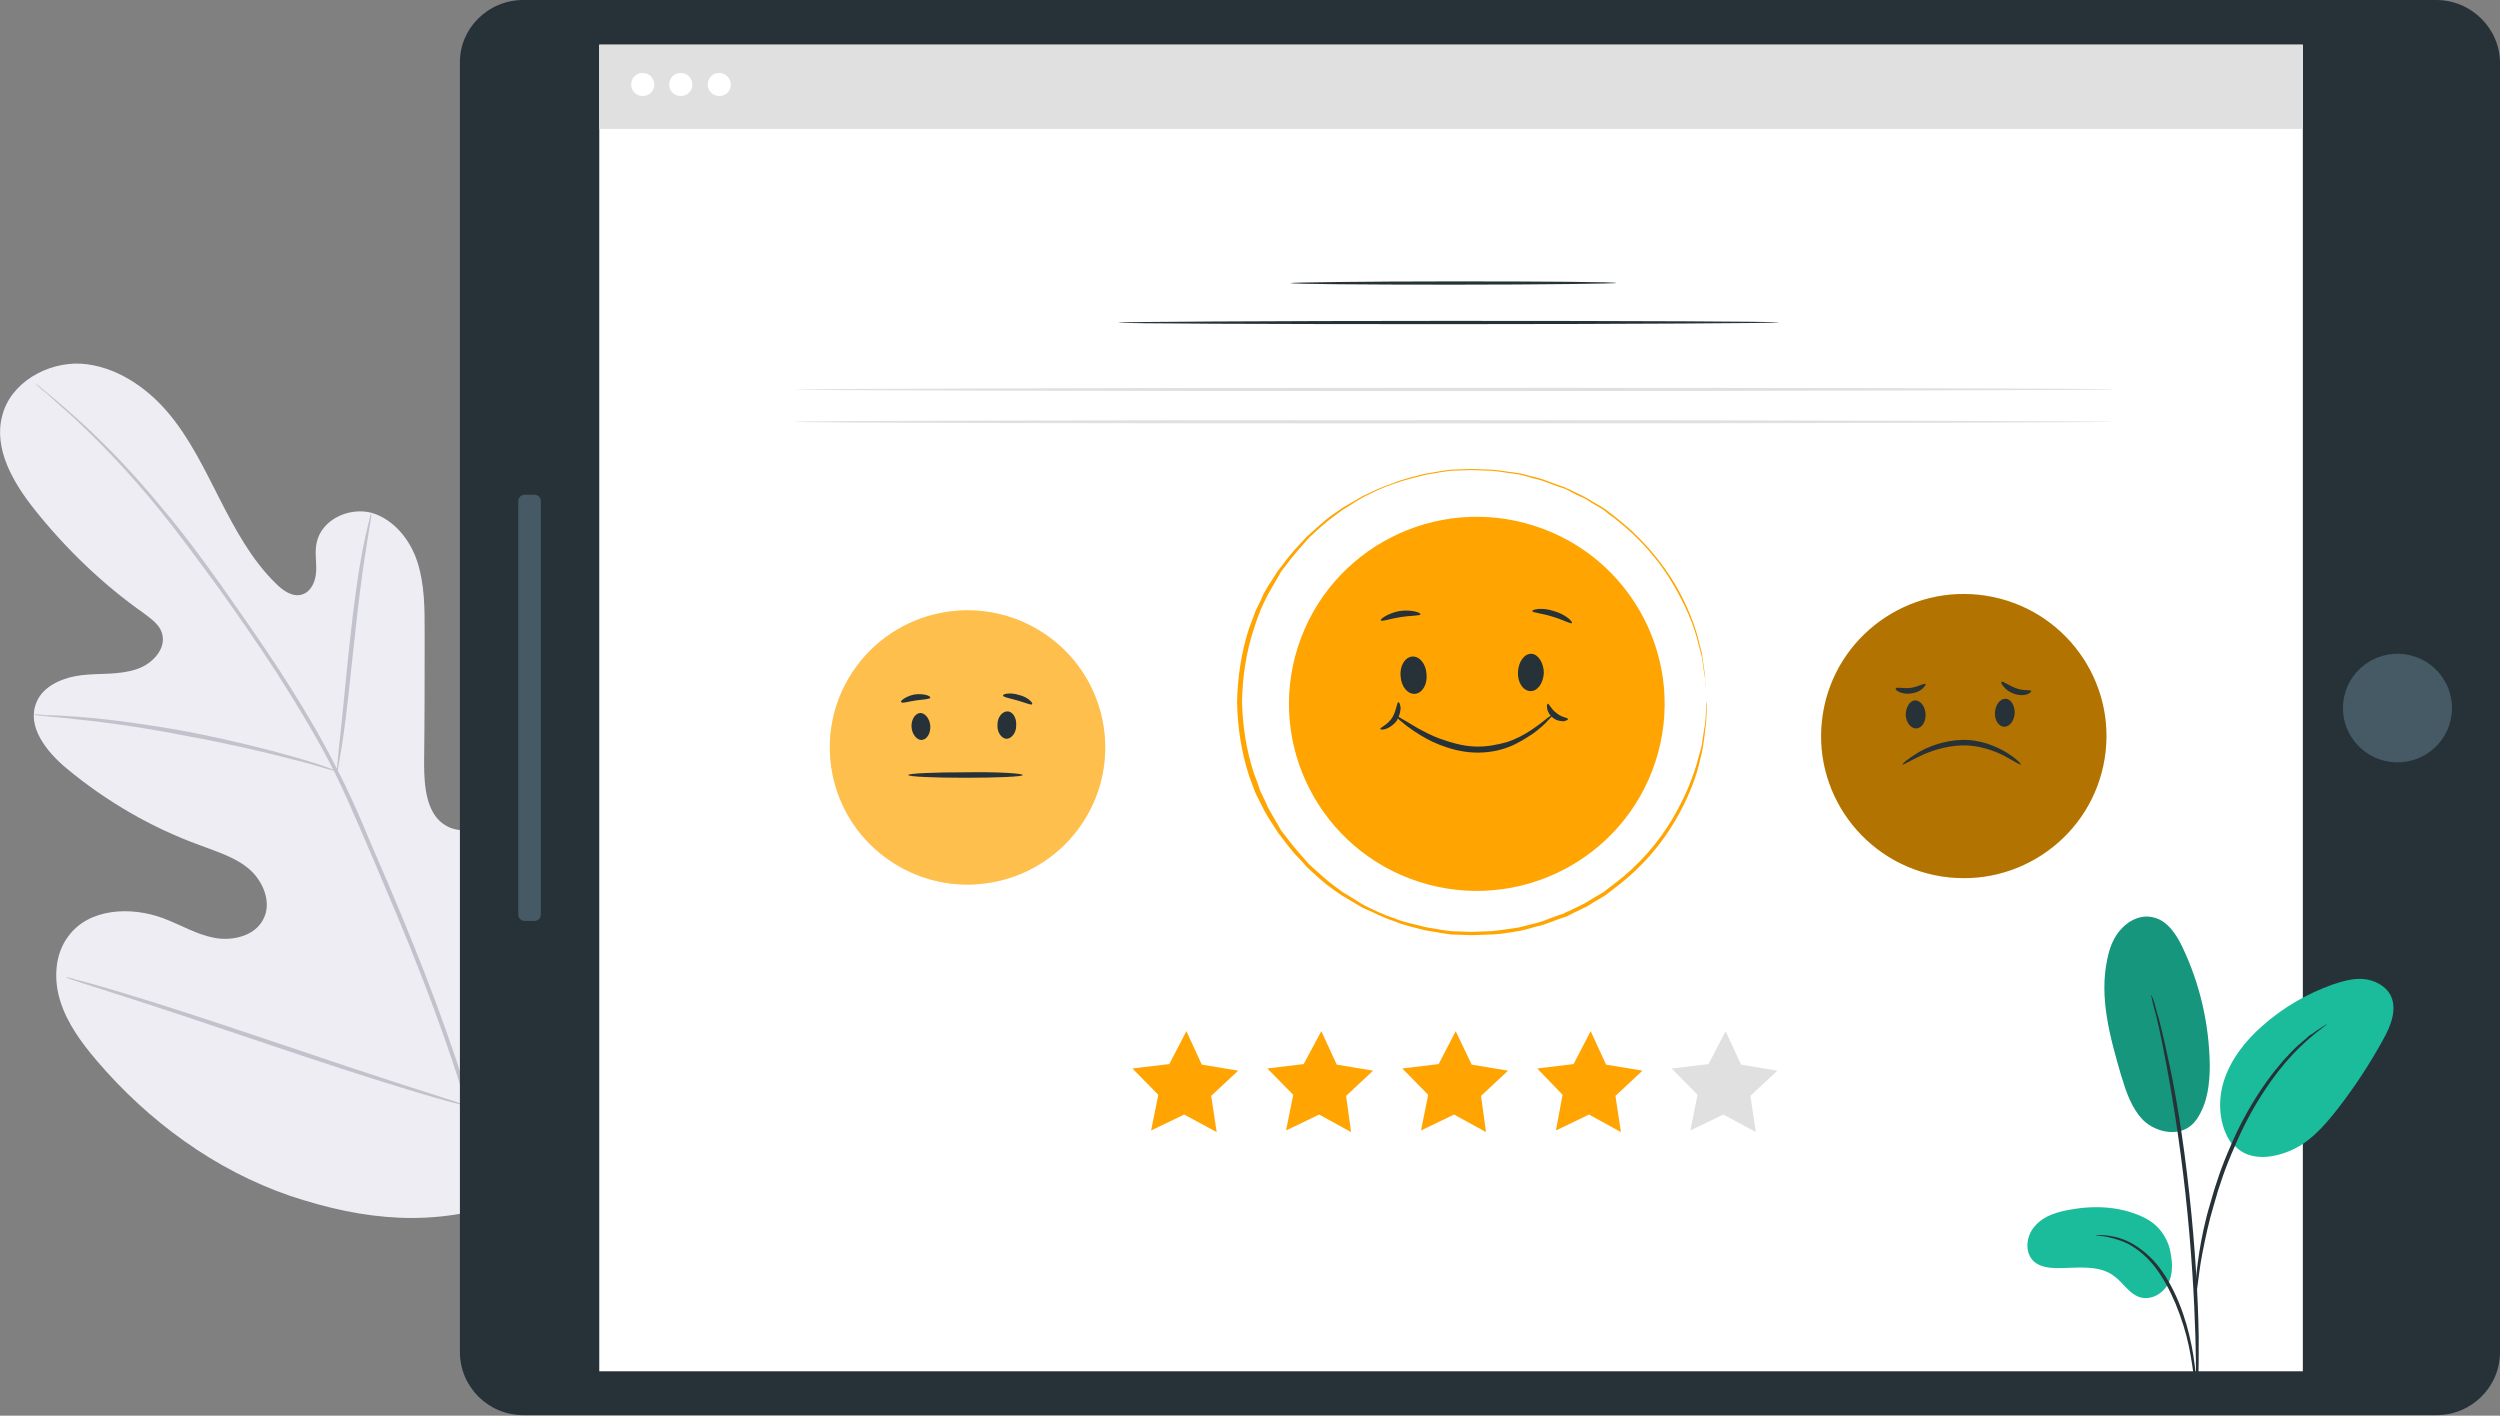 <svg width="166" height="94" viewBox="0 0 166 94" fill="none" xmlns="http://www.w3.org/2000/svg">
<rect x="0" y="0" width="166" height="94" fill="#808080" stroke="none"/>
<g clip-path="url(#clip0_907_820)">
<path d="M33.829 79.724C41.911 74.115 43.74 63.662 43.447 54.266C43.411 52.7 43.557 51.061 42.826 49.677C42.094 48.293 40.339 47.346 38.913 48.038C37.742 48.584 37.23 49.932 36.572 51.061C35.694 52.554 34.414 53.792 32.878 54.557C31.891 55.067 30.647 55.395 29.66 54.849C28.307 54.12 28.16 52.227 28.16 50.66C28.197 47.747 28.197 44.833 28.197 41.956C28.197 40.39 28.197 38.824 27.721 37.331C27.246 35.837 26.149 34.49 24.686 34.053C23.187 33.652 21.358 34.49 21.029 36.02C20.883 36.639 21.029 37.331 20.992 37.95C20.956 38.605 20.663 39.297 20.041 39.48C19.42 39.662 18.798 39.224 18.323 38.751C16.713 37.185 15.616 35.145 14.592 33.142C13.568 31.139 12.581 29.063 11.118 27.352C9.655 25.64 7.607 24.292 5.376 24.147C3.109 24.037 0.695 25.421 0.146 27.607C-0.439 29.792 0.878 32.05 2.267 33.798C4.352 36.42 6.802 38.788 9.545 40.718C10.021 41.082 10.569 41.446 10.752 42.029C11.081 43.085 10.094 44.105 9.07 44.433C7.9 44.833 6.62 44.688 5.413 44.833C4.206 44.979 2.853 45.525 2.414 46.654C1.755 48.257 3.109 49.932 4.425 51.025C7.058 53.21 10.057 54.958 13.276 56.123C14.409 56.56 15.653 56.925 16.567 57.726C17.481 58.527 18.067 59.947 17.481 61.04C16.933 62.133 15.47 62.497 14.263 62.278C13.056 62.06 11.996 61.404 10.825 60.967C8.668 60.166 5.888 60.312 4.535 62.169C3.621 63.371 3.547 65.083 4.023 66.54C4.498 67.996 5.413 69.235 6.4 70.4C9.838 74.443 14.263 77.684 19.237 79.396C24.247 81.071 28.855 81.508 33.829 79.724Z" fill="#EDEDF3"/>
<path d="M33.939 86.68C33.61 82.965 32.769 78.558 31.379 73.823C29.989 69.089 28.051 64.026 25.82 58.782C25.271 57.471 24.686 56.196 24.174 54.921C23.625 53.647 23.077 52.408 22.455 51.207C21.248 48.803 19.895 46.581 18.579 44.542C17.225 42.466 15.872 40.572 14.629 38.787C13.349 37.003 12.142 35.364 10.935 33.944C8.594 31.066 6.437 28.954 4.864 27.57C4.096 26.878 3.474 26.368 3.035 26.004C2.816 25.822 2.67 25.713 2.56 25.603C2.45 25.53 2.377 25.458 2.377 25.494C2.377 25.494 2.414 25.53 2.523 25.64C2.633 25.749 2.779 25.895 2.999 26.04C3.401 26.405 4.023 26.951 4.791 27.643C6.327 29.063 8.448 31.176 10.752 34.053C11.922 35.51 13.129 37.148 14.409 38.897C15.689 40.681 17.006 42.575 18.359 44.651C19.676 46.727 21.029 48.912 22.236 51.316C22.821 52.518 23.369 53.756 23.918 55.031C24.467 56.305 25.015 57.58 25.564 58.891C27.795 64.099 29.733 69.162 31.123 73.896C32.513 78.594 33.354 82.965 33.719 86.68" fill="#C2C2CD"/>
<path d="M22.382 51.207C22.419 51.207 22.455 50.988 22.528 50.551C22.602 50.114 22.711 49.495 22.821 48.73C23.04 47.164 23.26 45.015 23.516 42.648C23.772 40.281 24.028 38.132 24.284 36.602C24.393 35.837 24.503 35.218 24.576 34.781C24.649 34.344 24.686 34.126 24.649 34.089C24.613 34.089 24.576 34.308 24.467 34.745C24.357 35.182 24.211 35.801 24.064 36.566C23.772 38.096 23.479 40.244 23.223 42.648C22.967 44.979 22.784 47.128 22.602 48.73C22.528 49.459 22.455 50.078 22.419 50.588C22.382 50.952 22.346 51.207 22.382 51.207Z" fill="#C2C2CD"/>
<path d="M2.267 47.456C2.267 47.492 2.56 47.492 3.072 47.565C3.584 47.601 4.352 47.674 5.266 47.783C7.095 47.965 9.655 48.33 12.434 48.876C15.214 49.386 17.701 49.968 19.493 50.442C20.407 50.66 21.102 50.879 21.614 51.025C22.126 51.17 22.382 51.243 22.382 51.207C22.382 51.17 22.126 51.098 21.614 50.916C21.139 50.733 20.407 50.515 19.529 50.26C17.737 49.75 15.251 49.131 12.471 48.585C9.692 48.075 7.132 47.747 5.266 47.601C4.352 47.528 3.584 47.492 3.072 47.492C2.523 47.419 2.267 47.419 2.267 47.456Z" fill="#C2C2CD"/>
<path d="M31.123 73.459C31.123 73.459 31.196 73.387 31.269 73.204C31.379 73.022 31.488 72.767 31.598 72.476C31.891 71.857 32.293 70.91 32.769 69.781C33.756 67.487 34.963 64.282 36.316 60.712C37.633 57.143 38.839 53.938 39.754 51.607C40.193 50.478 40.595 49.568 40.851 48.876C40.961 48.585 41.07 48.33 41.144 48.148C41.217 47.965 41.253 47.893 41.217 47.893C41.217 47.893 41.144 47.965 41.07 48.148C40.961 48.33 40.851 48.585 40.741 48.876C40.449 49.495 40.046 50.442 39.571 51.571C38.583 53.865 37.377 57.07 36.023 60.64C34.707 64.209 33.5 67.414 32.586 69.745C32.147 70.874 31.744 71.784 31.488 72.476C31.379 72.767 31.269 73.022 31.196 73.204C31.159 73.387 31.123 73.459 31.123 73.459Z" fill="#C2C2CD"/>
<path d="M4.389 64.901C4.389 64.901 4.462 64.937 4.645 65.01C4.864 65.083 5.12 65.156 5.413 65.265C6.144 65.484 7.095 65.811 8.265 66.175C10.679 66.94 14.007 68.069 17.701 69.308C21.358 70.546 24.723 71.638 27.136 72.367C28.343 72.731 29.331 73.022 30.026 73.205C30.355 73.277 30.611 73.35 30.83 73.423C31.013 73.46 31.123 73.496 31.123 73.46C31.123 73.46 31.049 73.423 30.867 73.35C30.647 73.277 30.391 73.205 30.099 73.095C29.367 72.877 28.416 72.549 27.246 72.185C24.832 71.42 21.504 70.291 17.811 69.053C14.153 67.814 10.789 66.722 8.375 65.993C7.168 65.629 6.181 65.338 5.486 65.156C5.157 65.083 4.901 65.01 4.681 64.937C4.498 64.901 4.389 64.864 4.389 64.901Z" fill="#C2C2CD"/>
<path d="M166 4.188V89.775C166 92.106 164.098 93.964 161.794 93.964H34.743C32.403 93.964 30.538 92.07 30.538 89.775V4.188C30.501 1.894 32.403 0 34.743 0H161.758C164.098 0 166 1.894 166 4.188Z" fill="#263238"/>
<path d="M39.791 2.989L39.791 91.053H152.908V2.989H39.791Z" fill="white"/>
<path d="M162.717 47.84C163.174 45.901 161.967 43.961 160.021 43.505C158.074 43.05 156.125 44.252 155.668 46.19C155.21 48.129 156.417 50.069 158.364 50.525C160.31 50.981 162.259 49.779 162.717 47.84Z" fill="#455A64"/>
<path d="M35.914 33.288V60.712C35.914 60.967 35.731 61.149 35.475 61.149H34.853C34.597 61.149 34.414 60.967 34.414 60.712V33.288C34.414 33.033 34.597 32.851 34.853 32.851H35.475C35.731 32.851 35.914 33.033 35.914 33.288Z" fill="#455A64"/>
<path d="M71.881 54.636C74.657 50.436 73.489 44.79 69.271 42.025C65.053 39.26 59.383 40.424 56.607 44.625C53.831 48.825 54.999 54.471 59.217 57.236C63.435 60.001 69.105 58.837 71.881 54.636Z" fill="#FFA400"/>
<path opacity="0.3" d="M71.881 54.636C74.657 50.436 73.489 44.79 69.271 42.025C65.053 39.26 59.383 40.424 56.607 44.625C53.831 48.825 54.999 54.471 59.217 57.236C63.435 60.001 69.105 58.837 71.881 54.636Z" fill="white"/>
<path d="M61.075 47.346C61.404 47.31 61.733 47.71 61.77 48.184C61.807 48.694 61.551 49.094 61.221 49.131C60.892 49.167 60.563 48.766 60.527 48.293C60.49 47.819 60.746 47.383 61.075 47.346Z" fill="#263238"/>
<path d="M66.89 47.237C66.561 47.237 66.232 47.601 66.232 48.111C66.195 48.621 66.488 49.021 66.817 49.058C67.146 49.058 67.475 48.694 67.475 48.184C67.512 47.674 67.256 47.237 66.89 47.237Z" fill="#263238"/>
<path d="M67.914 51.462C67.914 51.571 66.195 51.644 64.111 51.644C62.026 51.644 60.307 51.571 60.307 51.462C60.307 51.352 62.026 51.28 64.111 51.28C66.195 51.243 67.914 51.352 67.914 51.462Z" fill="#263238"/>
<path d="M61.77 46.326C61.733 46.435 61.331 46.435 60.819 46.508C60.307 46.581 59.905 46.727 59.832 46.617C59.758 46.545 60.161 46.217 60.746 46.108C61.368 46.035 61.806 46.217 61.77 46.326Z" fill="#263238"/>
<path d="M68.536 46.763C68.463 46.836 68.06 46.654 67.548 46.508C67.036 46.363 66.597 46.29 66.597 46.181C66.597 46.071 67.073 45.962 67.658 46.144C68.28 46.29 68.609 46.691 68.536 46.763Z" fill="#263238"/>
<path d="M139.75 50.359C140.573 45.214 137.052 40.379 131.885 39.559C126.719 38.74 121.864 42.246 121.041 47.391C120.218 52.536 123.739 57.371 128.905 58.191C134.072 59.01 138.927 55.504 139.75 50.359Z" fill="#FFA400"/>
<path opacity="0.3" d="M139.75 50.359C140.573 45.214 137.052 40.379 131.885 39.559C126.719 38.74 121.864 42.246 121.041 47.391C120.218 52.536 123.739 57.371 128.905 58.191C134.072 59.01 138.927 55.504 139.75 50.359Z" fill="black"/>
<path d="M127.124 46.508C127.49 46.472 127.819 46.872 127.855 47.382C127.892 47.892 127.636 48.329 127.27 48.366C126.905 48.402 126.575 48.001 126.539 47.492C126.539 46.982 126.795 46.545 127.124 46.508Z" fill="#263238"/>
<path d="M133.158 46.399C132.793 46.399 132.5 46.8 132.464 47.309C132.427 47.819 132.72 48.256 133.085 48.256C133.451 48.256 133.744 47.856 133.78 47.346C133.78 46.836 133.524 46.399 133.158 46.399Z" fill="#263238"/>
<path d="M134.182 50.769C134.146 50.806 133.744 50.551 133.085 50.187C132.427 49.859 131.403 49.458 130.269 49.495C129.136 49.531 128.111 49.895 127.453 50.223C126.758 50.551 126.356 50.806 126.319 50.769C126.283 50.733 126.649 50.405 127.307 50.005C127.965 49.604 129.026 49.167 130.269 49.13C131.513 49.094 132.573 49.567 133.232 49.968C133.89 50.369 134.219 50.733 134.182 50.769Z" fill="#263238"/>
<path d="M127.855 45.415C127.892 45.452 127.819 45.561 127.673 45.707C127.526 45.852 127.27 45.998 126.941 46.034C126.612 46.107 126.319 46.034 126.137 45.962C125.954 45.889 125.844 45.779 125.881 45.707C125.917 45.597 126.393 45.743 126.905 45.67C127.38 45.597 127.782 45.343 127.855 45.415Z" fill="#263238"/>
<path d="M134.877 45.889C134.877 45.925 134.804 46.035 134.585 46.107C134.365 46.18 134.073 46.18 133.744 46.071C133.414 45.962 133.195 45.779 133.049 45.597C132.902 45.452 132.866 45.306 132.902 45.27C132.976 45.197 133.378 45.525 133.89 45.707C134.365 45.889 134.841 45.779 134.877 45.889Z" fill="#263238"/>
<path d="M112.239 75.062L114.434 74.006L116.591 75.171L116.226 72.767L118.018 71.092L115.604 70.691L114.58 68.47L113.446 70.655L110.996 70.946L112.715 72.694L112.239 75.062Z" fill="#E0E0E0"/>
<path d="M103.316 75.062L105.51 74.006L107.631 75.171L107.265 72.767L109.058 71.092L106.644 70.691L105.62 68.47L104.486 70.655L102.072 70.946L103.755 72.694L103.316 75.062Z" fill="#FFA400"/>
<path d="M94.356 75.062L96.55 74.006L98.671 75.171L98.342 72.767L100.134 71.092L97.72 70.691L96.66 68.47L95.526 70.655L93.112 70.946L94.831 72.694L94.356 75.062Z" fill="#FFA400"/>
<path d="M85.395 75.062L87.59 74.006L89.711 75.171L89.382 72.767L91.174 71.092L88.76 70.691L87.736 68.47L86.566 70.655L84.152 70.946L85.871 72.694L85.395 75.062Z" fill="#FFA400"/>
<path d="M76.435 75.062L78.63 74.006L80.787 75.171L80.422 72.767L82.214 71.092L79.8 70.691L78.776 68.47L77.642 70.655L75.192 70.946L76.911 72.694L76.435 75.062Z" fill="#FFA400"/>
<path d="M118.127 21.415C118.127 21.451 108.289 21.524 96.184 21.524C84.079 21.524 74.241 21.488 74.241 21.415C74.241 21.378 84.079 21.306 96.184 21.306C108.289 21.306 118.127 21.342 118.127 21.415Z" fill="#263238"/>
<path d="M107.339 18.793C107.339 18.829 102.475 18.902 96.513 18.902C90.516 18.902 85.688 18.866 85.688 18.793C85.688 18.756 90.552 18.684 96.513 18.684C102.475 18.684 107.339 18.72 107.339 18.793Z" fill="#263238"/>
<path d="M109.93 50.543C112.042 44.015 108.44 37.017 101.884 34.915C95.328 32.812 88.302 36.399 86.19 42.927C84.079 49.456 87.681 56.453 94.237 58.556C100.792 60.659 107.819 57.071 109.93 50.543Z" fill="#FFA400"/>
<path d="M93.77 43.595C94.246 43.559 94.685 44.069 94.721 44.761C94.794 45.453 94.429 46.035 93.953 46.072C93.478 46.108 93.039 45.598 93.002 44.906C92.929 44.214 93.295 43.632 93.77 43.595Z" fill="#263238"/>
<path d="M101.706 43.413C101.231 43.376 100.829 43.923 100.792 44.615C100.756 45.307 101.121 45.853 101.597 45.889C102.072 45.926 102.474 45.38 102.511 44.688C102.511 44.032 102.145 43.449 101.706 43.413Z" fill="#263238"/>
<path d="M103.06 47.492C103.096 47.528 102.987 47.637 102.767 47.856C102.584 48.075 102.255 48.366 101.816 48.694C101.377 48.985 100.829 49.349 100.17 49.604C99.512 49.859 98.708 50.005 97.867 49.968C97.025 49.932 96.257 49.713 95.599 49.458C94.941 49.203 94.392 48.876 93.953 48.584C93.076 48.002 92.6 47.528 92.637 47.492C92.673 47.455 93.222 47.819 94.1 48.329C94.575 48.584 95.087 48.876 95.745 49.094C96.367 49.313 97.098 49.531 97.903 49.568C98.671 49.604 99.403 49.458 100.061 49.276C100.719 49.058 101.231 48.767 101.67 48.475C102.109 48.184 102.438 47.929 102.657 47.747C102.877 47.565 103.023 47.492 103.06 47.492Z" fill="#263238"/>
<path d="M94.319 40.791C94.282 40.9 93.697 40.864 93.002 40.973C92.308 41.082 91.722 41.301 91.686 41.191C91.613 41.119 92.161 40.718 92.929 40.572C93.734 40.463 94.356 40.681 94.319 40.791Z" fill="#263238"/>
<path d="M104.376 41.373C104.303 41.446 103.791 41.155 103.06 40.936C102.365 40.718 101.743 40.681 101.743 40.572C101.743 40.463 102.401 40.317 103.169 40.572C103.974 40.79 104.449 41.3 104.376 41.373Z" fill="#263238"/>
<path d="M92.856 46.618C92.893 46.618 92.966 46.727 93.002 46.982C93.002 47.2 92.929 47.528 92.746 47.856C92.527 48.147 92.234 48.329 92.015 48.402C91.796 48.475 91.649 48.439 91.649 48.402C91.649 48.293 92.125 48.147 92.454 47.637C92.746 47.128 92.746 46.618 92.856 46.618Z" fill="#263238"/>
<path d="M104.12 47.747C104.12 47.783 104.011 47.856 103.828 47.892C103.645 47.892 103.352 47.856 103.133 47.674C102.877 47.492 102.767 47.237 102.731 47.055C102.694 46.873 102.731 46.727 102.767 46.727C102.877 46.727 102.987 47.091 103.352 47.346C103.681 47.638 104.084 47.638 104.12 47.747Z" fill="#263238"/>
<path d="M113.336 46.618C113.336 46.618 113.336 46.545 113.3 46.363C113.3 46.181 113.263 45.962 113.263 45.634C113.263 45.489 113.227 45.306 113.227 45.088C113.19 44.906 113.154 44.687 113.117 44.432C113.08 44.214 113.044 43.959 113.007 43.668C112.971 43.413 112.861 43.121 112.788 42.83C112.532 41.628 111.947 40.244 111.069 38.751C110.191 37.258 108.875 35.692 107.156 34.38C106.936 34.235 106.717 34.053 106.497 33.871C106.278 33.725 106.022 33.579 105.766 33.434C105.51 33.288 105.291 33.106 104.998 32.997C104.742 32.887 104.449 32.742 104.193 32.596C104.047 32.523 103.937 32.45 103.791 32.414C103.645 32.377 103.499 32.305 103.352 32.268C103.06 32.159 102.767 32.05 102.475 31.94C102.182 31.831 101.853 31.795 101.56 31.686C101.268 31.613 100.939 31.503 100.609 31.467C99.988 31.394 99.329 31.248 98.671 31.248C98.342 31.248 98.013 31.212 97.684 31.212C97.355 31.212 96.989 31.248 96.66 31.248C96.477 31.248 96.331 31.248 96.148 31.285L95.636 31.358C95.306 31.43 94.941 31.467 94.612 31.54C93.917 31.722 93.222 31.868 92.564 32.123C91.869 32.341 91.21 32.669 90.552 32.997C90.223 33.179 89.93 33.361 89.601 33.579C89.455 33.689 89.272 33.761 89.126 33.871L88.687 34.198C88.065 34.636 87.517 35.145 86.931 35.692C86.675 35.983 86.419 36.274 86.163 36.566L85.981 36.784L85.798 37.003L85.432 37.476L85.066 37.95L84.774 38.46L84.481 38.969L84.335 39.224L84.189 39.479C84.006 39.843 83.823 40.208 83.677 40.572C83.53 40.936 83.384 41.337 83.274 41.701C82.762 43.231 82.506 44.87 82.47 46.545C82.506 48.22 82.762 49.859 83.274 51.389C83.421 51.753 83.567 52.154 83.677 52.518C83.859 52.882 84.042 53.246 84.189 53.61L84.335 53.865L84.481 54.12L84.774 54.63L85.066 55.14L85.432 55.613L85.798 56.087L85.981 56.305L86.163 56.524C86.419 56.815 86.675 57.107 86.931 57.398C87.517 57.908 88.065 58.454 88.687 58.891L89.126 59.219C89.272 59.328 89.455 59.401 89.601 59.51C89.93 59.692 90.223 59.911 90.552 60.093C91.21 60.421 91.869 60.749 92.564 60.967C93.222 61.258 93.953 61.368 94.612 61.55C94.941 61.623 95.306 61.659 95.636 61.732L96.148 61.805C96.331 61.841 96.477 61.841 96.66 61.841C96.989 61.841 97.355 61.878 97.684 61.878C98.013 61.878 98.342 61.841 98.671 61.841C99.329 61.841 99.988 61.696 100.609 61.623C100.939 61.586 101.231 61.477 101.56 61.404C101.853 61.331 102.182 61.258 102.475 61.149C102.767 61.04 103.06 60.931 103.352 60.822C103.499 60.785 103.645 60.712 103.791 60.676C103.937 60.603 104.047 60.53 104.193 60.494C104.449 60.348 104.742 60.239 104.998 60.093C105.254 59.984 105.51 59.802 105.766 59.656C106.022 59.51 106.241 59.365 106.497 59.219C106.717 59.037 106.936 58.891 107.156 58.709C108.911 57.398 110.191 55.832 111.069 54.339C111.947 52.846 112.495 51.425 112.788 50.26C112.861 49.968 112.971 49.677 113.007 49.422C113.044 49.167 113.08 48.912 113.117 48.657C113.154 48.439 113.19 48.22 113.227 48.002C113.227 47.819 113.263 47.637 113.263 47.455C113.3 47.127 113.3 46.909 113.3 46.727C113.3 46.691 113.336 46.618 113.336 46.618C113.336 46.618 113.336 46.691 113.336 46.873C113.336 47.055 113.336 47.273 113.3 47.601C113.3 47.747 113.3 47.929 113.263 48.147C113.263 48.329 113.19 48.548 113.19 48.803C113.154 49.021 113.117 49.276 113.08 49.568C113.044 49.823 112.971 50.114 112.898 50.405C112.642 51.607 112.093 53.028 111.215 54.521C110.338 56.014 109.057 57.58 107.265 58.928C107.046 59.11 106.827 59.255 106.607 59.438C106.388 59.583 106.132 59.729 105.876 59.874C105.62 60.02 105.4 60.202 105.108 60.312C104.852 60.457 104.559 60.566 104.303 60.712C104.157 60.785 104.047 60.858 103.901 60.894C103.755 60.931 103.608 61.004 103.462 61.04C103.169 61.149 102.877 61.258 102.584 61.368C102.292 61.477 101.963 61.513 101.67 61.623C101.341 61.696 101.048 61.805 100.719 61.841C100.061 61.95 99.439 62.06 98.744 62.06C98.415 62.06 98.086 62.096 97.72 62.096C97.391 62.096 97.025 62.06 96.696 62.06C96.513 62.06 96.331 62.06 96.184 62.023L95.672 61.95C95.343 61.878 94.977 61.841 94.612 61.768C93.917 61.586 93.222 61.441 92.527 61.149C91.832 60.931 91.174 60.566 90.479 60.275C90.15 60.093 89.821 59.874 89.492 59.692C89.345 59.583 89.162 59.51 89.016 59.401L88.541 59.073C87.919 58.636 87.334 58.09 86.785 57.58C86.529 57.289 86.273 56.997 85.981 56.706L85.798 56.487L85.615 56.269L85.249 55.795L84.883 55.322L84.554 54.812L84.225 54.302L84.079 54.047L83.933 53.792C83.75 53.428 83.567 53.064 83.384 52.7C83.238 52.336 83.091 51.935 82.945 51.534C82.433 49.968 82.177 48.329 82.141 46.618C82.177 44.942 82.433 43.267 82.945 41.701C83.091 41.3 83.238 40.936 83.384 40.535C83.567 40.171 83.75 39.807 83.896 39.443L84.042 39.188L84.189 38.933L84.518 38.423L84.847 37.913L85.213 37.44L85.578 36.966L85.761 36.748L85.944 36.529C86.2 36.238 86.493 35.947 86.749 35.655C87.334 35.145 87.882 34.599 88.504 34.162L88.98 33.834C89.126 33.725 89.309 33.616 89.455 33.543C89.784 33.361 90.113 33.142 90.442 32.96C91.137 32.632 91.796 32.305 92.49 32.086C93.185 31.795 93.88 31.649 94.575 31.467C94.941 31.394 95.27 31.358 95.636 31.285L96.148 31.212C96.331 31.176 96.513 31.176 96.66 31.176C96.989 31.176 97.355 31.139 97.684 31.139C98.013 31.139 98.379 31.176 98.708 31.176C99.366 31.176 100.024 31.321 100.683 31.394C101.012 31.43 101.304 31.54 101.633 31.613C101.926 31.686 102.255 31.758 102.548 31.868C102.84 31.977 103.133 32.086 103.425 32.195C103.572 32.232 103.718 32.305 103.864 32.341C104.011 32.414 104.157 32.487 104.267 32.523C104.523 32.669 104.815 32.778 105.071 32.924C105.327 33.033 105.583 33.215 105.839 33.361C106.095 33.507 106.351 33.652 106.571 33.798C106.79 33.98 107.009 34.126 107.229 34.308C108.984 35.655 110.264 37.221 111.179 38.715C112.056 40.208 112.605 41.628 112.861 42.83C112.934 43.121 113.044 43.413 113.044 43.668C113.08 43.923 113.117 44.178 113.154 44.432C113.19 44.651 113.227 44.87 113.227 45.088C113.227 45.27 113.227 45.452 113.263 45.634C113.263 45.962 113.3 46.181 113.3 46.363C113.336 46.508 113.336 46.618 113.336 46.618Z" fill="#FFA400"/>
<path d="M152.907 2.95H39.79V8.559H152.907V2.95Z" fill="#E0E0E0"/>
<path d="M43.447 5.609C43.447 6.046 43.118 6.373 42.679 6.373C42.241 6.373 41.911 6.046 41.911 5.609C41.911 5.172 42.241 4.844 42.679 4.844C43.118 4.844 43.447 5.208 43.447 5.609Z" fill="white"/>
<path d="M45.971 5.609C45.971 6.046 45.642 6.373 45.203 6.373C44.764 6.373 44.435 6.046 44.435 5.609C44.435 5.172 44.764 4.844 45.203 4.844C45.642 4.844 45.971 5.208 45.971 5.609Z" fill="white"/>
<path d="M48.531 5.609C48.531 6.046 48.202 6.373 47.763 6.373C47.324 6.373 46.995 6.046 46.995 5.609C46.995 5.172 47.324 4.844 47.763 4.844C48.165 4.844 48.531 5.208 48.531 5.609Z" fill="white"/>
<path d="M140.436 25.858C140.436 25.895 120.797 25.968 96.587 25.968C72.376 25.968 52.737 25.931 52.737 25.858C52.737 25.822 72.376 25.749 96.587 25.749C120.834 25.749 140.436 25.785 140.436 25.858Z" fill="#E0E0E0"/>
<path d="M140.436 28.007C140.436 28.044 120.797 28.116 96.587 28.116C72.376 28.116 52.737 28.08 52.737 28.007C52.737 27.934 72.376 27.898 96.587 27.898C120.834 27.898 140.436 27.971 140.436 28.007Z" fill="#E0E0E0"/>
<path d="M145.849 74.333C144.935 75.644 143.179 75.207 142.338 74.406C141.533 73.605 141.168 72.475 140.838 71.383C140.107 68.87 139.376 66.248 139.924 63.698C140.07 62.934 140.363 62.169 140.912 61.622C141.46 61.04 142.265 60.712 143.033 60.93C143.911 61.149 144.496 62.023 144.898 62.861C146.068 65.301 146.69 67.996 146.727 70.727C146.727 71.966 146.58 73.277 145.849 74.333Z" fill="#1ABC9C"/>
<g opacity="0.2">
<path d="M145.849 74.333C144.935 75.644 143.179 75.207 142.338 74.406C141.533 73.605 141.168 72.475 140.838 71.383C140.107 68.87 139.376 66.248 139.924 63.698C140.07 62.934 140.363 62.169 140.912 61.622C141.46 61.04 142.265 60.712 143.033 60.93C143.911 61.149 144.496 62.023 144.898 62.861C146.068 65.301 146.69 67.996 146.727 70.727C146.727 71.966 146.58 73.277 145.849 74.333Z" fill="black"/>
</g>
<path d="M142.448 80.888C140.948 80.124 139.193 80.014 137.547 80.306C136.669 80.451 135.718 80.706 135.133 81.398C134.512 82.054 134.402 83.219 135.097 83.802C135.499 84.13 136.084 84.203 136.633 84.203C137.913 84.203 139.376 83.948 140.4 84.749C140.985 85.186 141.387 85.914 142.082 86.133C142.777 86.351 143.545 85.951 143.911 85.332C144.276 84.712 144.276 83.948 144.13 83.219C144.13 83.183 143.947 81.653 142.448 80.888Z" fill="#1ABC9C"/>
<path d="M148.372 76.19C147.385 75.025 147.202 73.313 147.641 71.856C148.08 70.4 149.067 69.125 150.237 68.105C151.591 66.903 153.163 65.993 154.882 65.374C155.54 65.155 156.272 64.937 156.967 65.009C157.662 65.082 158.393 65.446 158.722 66.066C159.198 66.976 158.759 68.105 158.247 69.016C157.369 70.618 156.345 72.184 155.211 73.641C154.297 74.806 153.273 75.972 151.883 76.482C150.493 77.028 149.067 76.955 148.299 75.972" fill="#1ABC9C"/>
<path d="M145.922 93.927C145.922 93.927 145.885 93.709 145.849 93.344C145.812 92.907 145.739 92.361 145.703 91.742C145.629 91.05 145.52 90.249 145.337 89.374C145.154 88.5 144.861 87.553 144.459 86.57C144.057 85.623 143.581 84.749 143.033 84.057C142.484 83.365 141.826 82.855 141.241 82.564C140.619 82.273 140.107 82.163 139.705 82.091C139.339 82.054 139.12 82.018 139.12 82.018C139.12 82.018 139.339 81.981 139.705 82.018C140.107 82.054 140.656 82.127 141.277 82.418C141.899 82.71 142.594 83.219 143.179 83.912C143.764 84.603 144.276 85.514 144.679 86.497C145.081 87.481 145.337 88.428 145.52 89.338C145.703 90.249 145.776 91.05 145.849 91.742C145.885 92.434 145.922 92.98 145.922 93.344C145.922 93.709 145.922 93.927 145.922 93.927Z" fill="#263238"/>
<path d="M145.812 92.688C145.812 92.688 145.812 92.579 145.812 92.397C145.812 92.179 145.812 91.924 145.812 91.632C145.812 90.94 145.812 89.957 145.776 88.755C145.703 86.315 145.52 82.964 145.117 79.286C144.715 75.608 144.167 72.293 143.691 69.889C143.581 69.307 143.472 68.76 143.362 68.287C143.252 67.814 143.179 67.413 143.069 67.085C142.996 66.794 142.923 66.539 142.887 66.32C142.85 66.138 142.813 66.065 142.85 66.065C142.85 66.065 142.887 66.138 142.96 66.32C143.033 66.502 143.106 66.757 143.179 67.085C143.289 67.413 143.399 67.814 143.508 68.287C143.618 68.76 143.764 69.307 143.874 69.889C144.423 72.257 144.971 75.571 145.373 79.286C145.776 82.964 145.959 86.351 145.995 88.791C145.995 89.993 145.995 90.977 145.959 91.669C145.922 91.996 145.922 92.251 145.922 92.433C145.812 92.579 145.812 92.688 145.812 92.688Z" fill="#263238"/>
<path d="M145.776 86.17C145.776 86.17 145.776 85.878 145.776 85.368C145.812 84.859 145.885 84.094 146.032 83.147C146.178 82.236 146.397 81.107 146.763 79.905C147.092 78.704 147.531 77.392 148.116 76.081C149.25 73.423 150.786 71.237 152.103 69.89C152.432 69.526 152.761 69.271 153.054 69.016C153.2 68.907 153.31 68.761 153.456 68.688C153.602 68.615 153.712 68.506 153.822 68.433C154.26 68.142 154.516 67.996 154.516 67.996C154.553 68.032 153.529 68.652 152.249 69.999C150.969 71.347 149.469 73.532 148.372 76.154C147.787 77.465 147.348 78.74 147.019 79.942C146.653 81.144 146.434 82.236 146.251 83.147C146.068 84.057 145.995 84.822 145.922 85.332C145.849 85.915 145.812 86.206 145.776 86.17Z" fill="#263238"/>
</g>
<defs>
<clipPath id="clip0_907_820">
<rect width="166" height="94" fill="white"/>
</clipPath>
</defs>
</svg>
